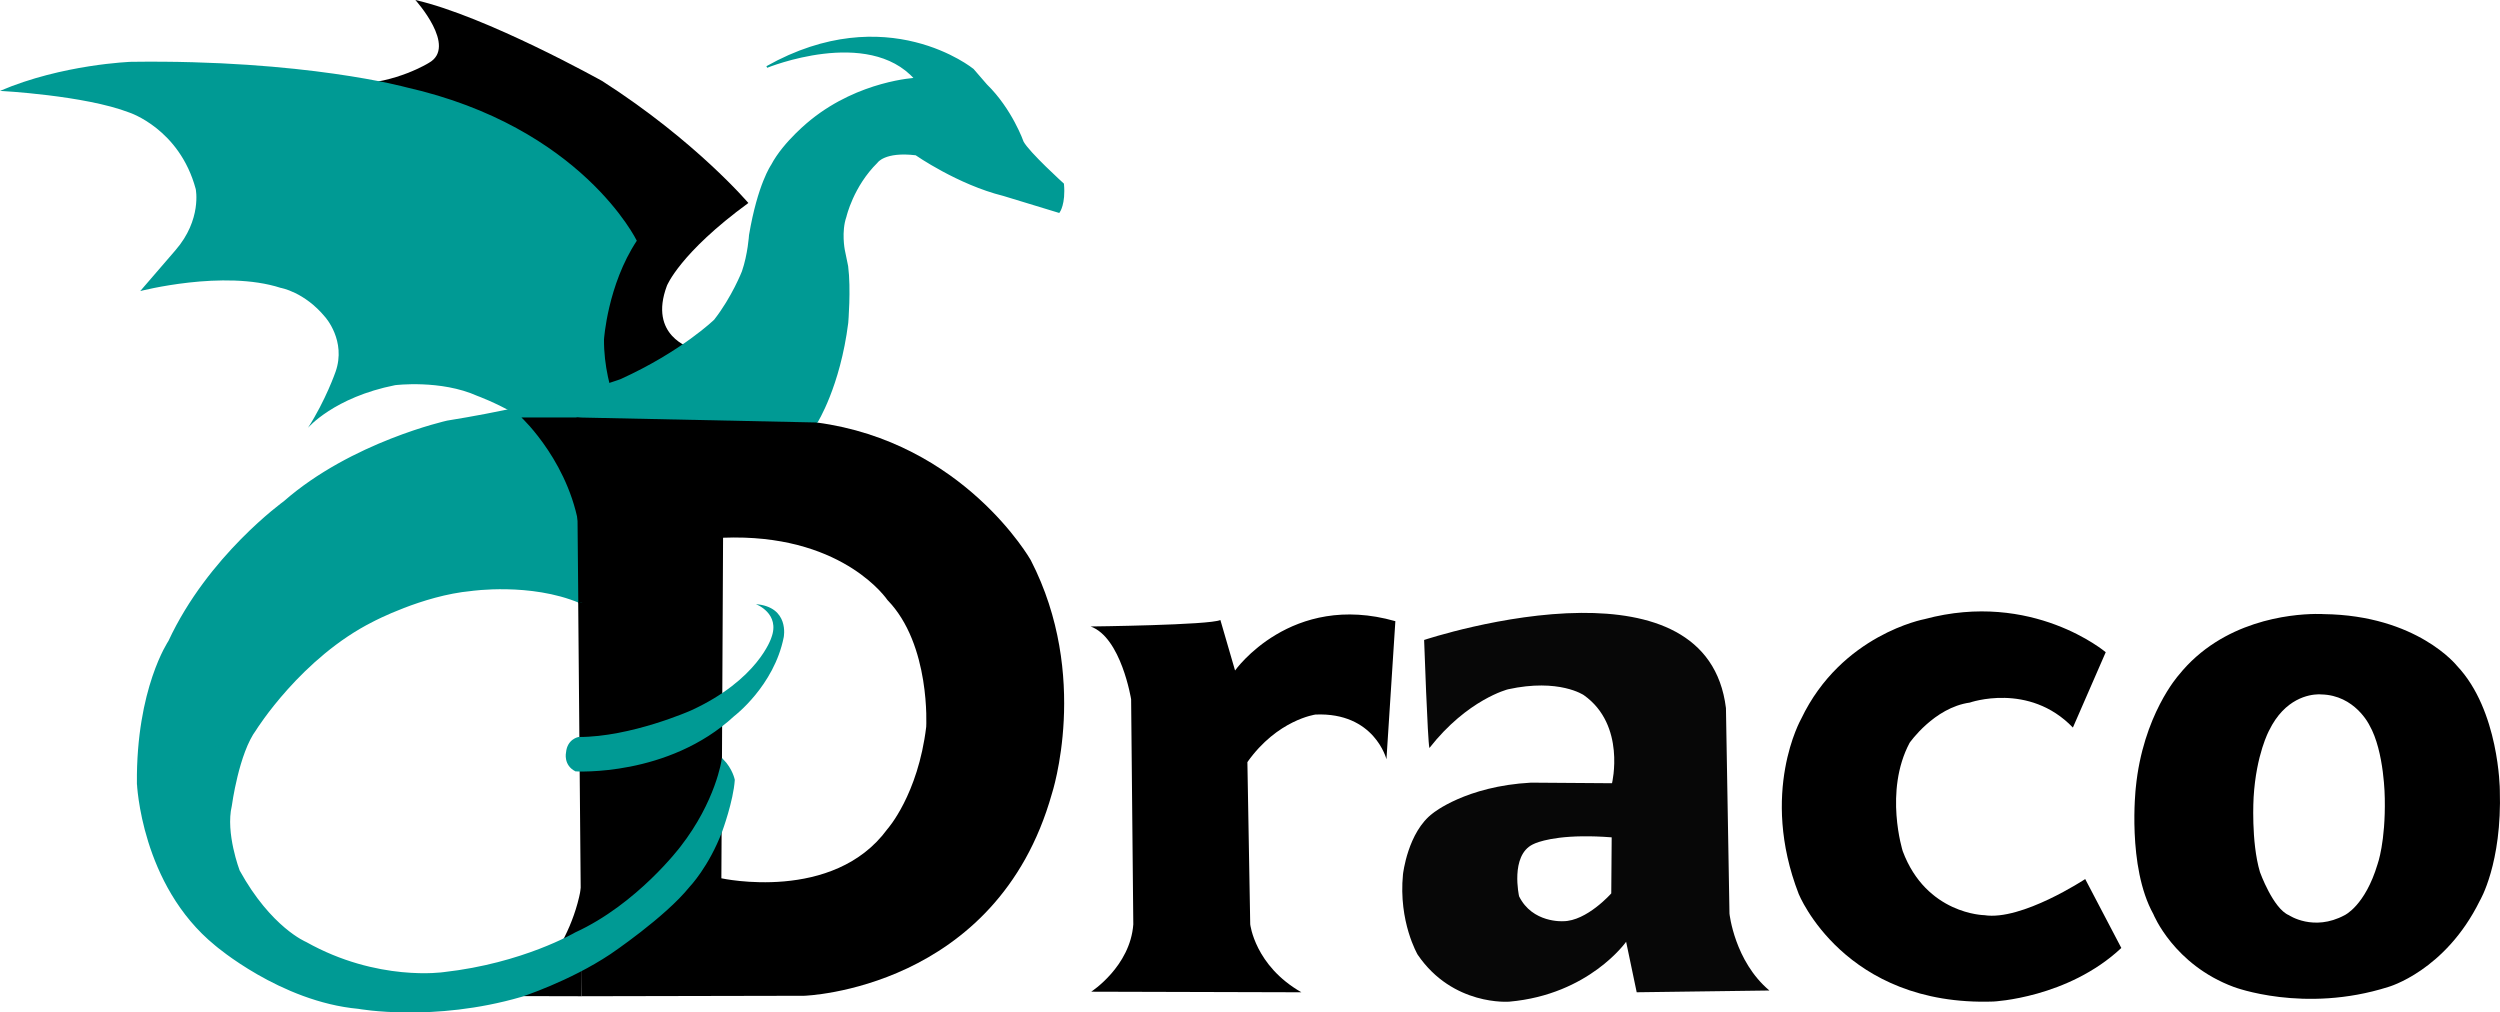 <?xml version="1.0" encoding="UTF-8" standalone="no"?>
<!-- Created with Inkscape (http://www.inkscape.org/) -->

<svg
   width="281.628mm"
   height="114.059mm"
   viewBox="0 0 281.628 114.059"
   version="1.1"
   id="svg8"
   inkscape:version="1.2.2 (732a01da63, 2022-12-09)"
   sodipodi:docname="Logo-Long.svg"
   xmlns:inkscape="http://www.inkscape.org/namespaces/inkscape"
   xmlns:sodipodi="http://sodipodi.sourceforge.net/DTD/sodipodi-0.dtd"
   xmlns="http://www.w3.org/2000/svg"
   xmlns:svg="http://www.w3.org/2000/svg"
   xmlns:rdf="http://www.w3.org/1999/02/22-rdf-syntax-ns#"
   xmlns:cc="http://creativecommons.org/ns#"
   xmlns:dc="http://purl.org/dc/elements/1.1/">
  <defs
     id="defs2" />
  <sodipodi:namedview
     id="base"
     pagecolor="#ffffff"
     bordercolor="#666666"
     borderopacity="1.0"
     inkscape:pageopacity="0.0"
     inkscape:pageshadow="2"
     inkscape:zoom="1"
     inkscape:cx="354"
     inkscape:cy="307.5"
     inkscape:document-units="mm"
     inkscape:current-layer="layer1"
     showgrid="false"
     inkscape:window-width="1920"
     inkscape:window-height="1001"
     inkscape:window-x="-9"
     inkscape:window-y="-9"
     inkscape:window-maximized="1"
     showguides="false"
     inkscape:snap-page="false"
     scale-x="1"
     fit-margin-top="0"
     fit-margin-left="0"
     fit-margin-right="0"
     fit-margin-bottom="0"
     inkscape:showpageshadow="2"
     inkscape:pagecheckerboard="0"
     inkscape:deskcolor="#d1d1d1" />
  <g
     inkscape:groupmode="layer"
     id="layer3"
     inkscape:label="refined"
     style="display:inline;opacity:1"
     transform="translate(-5.306,-126.365)">
    <g
       inkscape:groupmode="layer"
       id="layer8"
       inkscape:label="back wing"
       style="display:inline;opacity:1">
      <path
         style="fill:#000000;fill-opacity:1;stroke:none;stroke-width:0.265px;stroke-linecap:butt;stroke-linejoin:miter;stroke-opacity:1"
         d="m 83.185,165.58 c 0,0 -4.877,-1.354 -2.751,-7.024 0,0 1.438,-3.67 9.176,-9.323 0,0 -5.916,-6.977 -16.452,-13.733 0,0 -13.067,-7.308 -21.062,-9.134 0,0 4.782,5.276 1.512,7.087 0,0 -3.648,2.284 -8.42,2.378 0,0 34.74,22.461 26.655,35.223 0,0 8.505,-1.686 11.342,-5.473 z"
         id="path845"
         inkscape:connector-curvature="0"
         sodipodi:nodetypes="ccccccccc" />
    </g>
    <g
       inkscape:groupmode="layer"
       id="layer7"
       inkscape:label="wing"
       style="display:inline;opacity:1">
      <path
         style="fill:#009a94;fill-opacity:1;stroke:none;stroke-width:0.265px;stroke-linecap:butt;stroke-linejoin:miter;stroke-opacity:1"
         d="m 77.043,153.484 c 0,0 -6.189,-12.806 -25.967,-17.282 0,0 -11.426,-3.14 -31.003,-2.873 0,0 -7.751,0.267 -14.767,3.274 0,0 9.527,0.494 14.566,2.439 0,0 5.658,1.833 7.484,8.619 0,0 0.717,3.437 -2.287,6.896 0,0 -2.704,3.14 -3.966,4.597 0,0 9.392,-2.441 15.818,-0.362 0,0 2.666,0.441 5.018,3.292 0,0 2.399,2.662 1.171,6.158 0,0 -1.114,3.228 -3.108,6.315 0,0 2.919,-3.433 9.817,-4.803 0,0 5.123,-0.646 9.271,1.213 0,0 7.786,2.803 10.715,7.764 l 6.52,-3.118 c 0,0 -3.024,-5.103 -2.977,-11.009 0,0 0.398,-6.126 3.695,-11.119 z"
         id="path878"
         inkscape:connector-curvature="0"
         sodipodi:nodetypes="cccccccccccccccccc" />
    </g>
    <g
       inkscape:groupmode="layer"
       id="layer16"
       inkscape:label="D"
       style="display:inline;opacity:1">
      <path
         style="fill:#000000;fill-opacity:1;stroke:none;stroke-width:0.265px;stroke-linecap:butt;stroke-linejoin:miter;stroke-opacity:1"
         d="m 70.26,173.391 0.567,65.201 25.059,-0.051 c 0,0 21.696,-0.661 27.914,-22.754 0,0 4.356,-13.255 -2.381,-26.326 0,0 -7.543,-13.305 -24.133,-15.503 z m 17.741,13.525 c 12.565,-0.043 17.278,7.043 17.278,7.043 4.895,5.027 4.366,14.287 4.366,14.287 -0.926,7.673 -4.366,11.509 -4.366,11.509 -6.085,8.334 -18.709,5.551 -18.709,5.551 l 0.191,-38.365 c 0.422,-0.017 0.835,-0.025 1.241,-0.027 z"
         id="path861"
         inkscape:connector-curvature="0" />
      <path
         style="display:inline;opacity:1;fill:#000000;fill-opacity:1;stroke:none;stroke-width:0.265px;stroke-linecap:butt;stroke-linejoin:miter;stroke-opacity:1"
         d="m 70.827,238.593 -6.834,-0.016 c 0,0 6.048,-5.323 6.927,-13.342 z"
         id="path901-7"
         inkscape:connector-curvature="0"
         sodipodi:nodetypes="cccc" />
    </g>
    <g
       inkscape:groupmode="layer"
       id="layer15"
       inkscape:label="dragon body"
       style="display:inline;opacity:1">
      <path
         id="path858"
         style="fill:#009a94;fill-opacity:1;stroke:#009a94;stroke-width:0.2;stroke-linecap:butt;stroke-linejoin:miter;stroke-miterlimit:4;stroke-dasharray:none;stroke-opacity:1"
         d="m 20.829,214.589 c 0,0 0.453,11.432 8.779,18.211 0,0 7.324,6.311 16.077,7.113 0,0 8.419,1.537 18.308,-1.336 0,0 5.412,-1.737 10.023,-4.811 0,0 6.147,-4.143 8.887,-7.55 0,0 2.174,-2.255 3.675,-6.247 0,0 1.248,-3.381 1.403,-5.746 0,0 -0.222,-1.19 -1.279,-2.265 0,0 -0.658,4.704 -4.667,9.849 0,0 -4.878,6.481 -11.893,9.689 0,0 -5.88,3.475 -14.833,4.477 0,0 -7.484,1.136 -15.568,-3.408 0,0 -3.962,-1.623 -7.527,-8.094 0,0 -1.627,-4.267 -0.892,-7.34 0,0 0.791,-5.97 2.767,-8.598 z m 13.258,-6.058 c 0,0 5.103,-8.174 13.229,-12.237 0,0 5.528,-2.929 11.056,-3.449 0,0 6.682,-0.977 12.247,1.354 0,0 21.805,-8.954 26.666,-20.241 0,0 2.562,-4.016 3.477,-11.226 0,0 0.321,-3.811 -0.01,-6.363 l -0.378,-1.843 c 0,0 -0.41,-2.075 0.189,-3.78 0,0 0.78,-3.421 3.52,-6.116 0,0 0.835,-1.303 4.41,-0.869 0,0 4.744,3.307 9.856,4.577 l 6.247,1.904 v 0 c 0,0 0.668,-0.902 0.468,-3.14 0,0 -3.909,-3.541 -4.544,-4.744 0,0 -1.27,-3.642 -4.109,-6.414 l -1.503,-1.737 c 0,0 -9.684,-7.908 -23.217,-0.296 0,0 11.403,-4.666 16.725,1.323 0,0 -6.237,0.309 -11.683,4.686 0,0 -3.074,2.405 -4.477,5.078 0,0 -1.503,2.138 -2.472,7.851 0,0 -0.134,2.172 -0.802,4.109 0,0 -1.122,2.895 -3.15,5.49 0,0 -3.712,3.604 -10.594,6.725 0,0 -7.457,2.736 -19.542,4.673 0,0 -10.747,2.389 -18.364,9.071 0,0 -8.515,6.112 -12.963,15.702 0,0 -3.626,5.315 -3.541,15.969 z"
         inkscape:connector-curvature="0" />
    </g>
    <g
       inkscape:groupmode="layer"
       id="layer1"
       inkscape:label="D corner">
      <path
         id="path2730"
         style="fill:#000000;stroke:none;stroke-width:0.265px;stroke-linecap:butt;stroke-linejoin:miter;stroke-opacity:1;fill-opacity:1"
         d="m 85.1,187.43 c 0,0 16.092,-9.919 12.185,-13.472 m 0,0 -27.025,-0.567 0.192,20.928 c 0,0 7.772,-1.089 14.648,-6.889" />
      <path
         style="display:inline;fill:#000000;fill-opacity:1;stroke:none;stroke-width:0.265px;stroke-linecap:butt;stroke-linejoin:miter;stroke-opacity:1"
         d="m 70.26,173.391 c -2.207,-0.004 -6.217,0 -6.217,0 0,0 5.761,5.342 6.641,13.362 0,0 4.848,-12.76 0.424,-13.265 z"
         id="path901-8"
         inkscape:connector-curvature="0"
         sodipodi:nodetypes="cccsc" />
    </g>
    <g
       inkscape:groupmode="layer"
       id="layer18"
       inkscape:label="tail end">
      <path
         style="fill:#009a94;fill-opacity:1;stroke:none;stroke-width:0.265px;stroke-linecap:butt;stroke-linejoin:miter;stroke-opacity:1"
         d="m 70.14,213.263 c 0,0 10.434,0.647 17.874,-6.227 0,0 4.486,-3.396 5.579,-8.882 0,0 0.699,-3.417 -3.141,-3.733 0,0 2.804,1.034 1.737,3.809 0,0 -1.464,4.693 -9.037,8.166 0,0 -6.77,3.009 -12.678,2.993 0,0 -1.263,0.217 -1.403,1.737 0,0 -0.335,1.433 1.069,2.138 z"
         id="path869"
         inkscape:connector-curvature="0"
         sodipodi:nodetypes="ccccccccc" />
    </g>
  </g>
  <g
     inkscape:groupmode="layer"
     id="layer14"
     inkscape:label="letters"
     transform="translate(-5.306,-126.365)"
     style="display:inline">
    <g
       inkscape:groupmode="layer"
       id="layer26"
       inkscape:label="o">
      <path
         style="fill:#000000;fill-opacity:1;stroke:none;stroke-width:0.265px;stroke-linecap:butt;stroke-linejoin:miter;stroke-opacity:1"
         d="m 266.084,195.53 c -2.712,0.037 -10.407,0.716 -15.352,6.896 0,0 -4.035,4.498 -4.829,12.7 0,0 -0.992,8.864 1.984,14.221 0,0 2.282,5.689 9.062,8.202 0,0 7.904,3.01 17.396,0 0,0 6.416,-1.786 10.319,-9.723 0,0 2.514,-4.167 2.249,-12.502 0,0 -0.066,-8.93 -4.829,-13.957 0,0 -4.498,-5.689 -15.015,-5.821 0,0 -0.361,-0.026 -0.987,-0.017 z m 0.365,9.054 c 0.226,-0.005 0.356,0.01 0.356,0.01 3.79,0.078 5.41,3.447 5.41,3.447 1.716,2.977 1.74,8.264 1.74,8.264 0.095,4.935 -0.81,7.402 -0.81,7.402 -1.406,4.7 -3.718,5.758 -3.718,5.758 -3.504,1.88 -6.268,0 -6.268,0 -1.788,-0.744 -3.265,-4.857 -3.265,-4.857 -1.025,-3.447 -0.715,-8.421 -0.715,-8.421 0.286,-4.857 1.74,-7.52 1.74,-7.52 1.782,-3.66 4.554,-4.061 5.531,-4.083 z"
         id="path1014"
         inkscape:connector-curvature="0"
         sodipodi:nodetypes="cccccccccccccccccccccccc" />
    </g>
    <g
       inkscape:groupmode="layer"
       id="layer31"
       inkscape:label="c"
       style="display:inline">
      <path
         style="fill:#000000;fill-opacity:1;stroke:none;stroke-width:0.265px;stroke-linecap:butt;stroke-linejoin:miter;stroke-opacity:1"
         d="m 242.519,199.838 c 0,0 -8.252,-7 -20.413,-3.726 0,0 -9.354,1.731 -13.891,11.225 0,0 -4.724,8.279 -0.281,19.738 0,0 5.11,12.693 21.936,12.114 0,0 8.382,-0.387 14.406,-6.034 l -4.069,-7.764 c 0,0 -7.156,4.724 -11.366,4.069 0,0 -6.527,-0.086 -9.19,-7.211 0,0 -2.129,-6.727 0.771,-12.2 0,0 2.76,-3.976 6.782,-4.537 0,0 6.655,-2.346 11.616,2.813 z"
         id="path1054"
         inkscape:connector-curvature="0"
         sodipodi:nodetypes="ccccccccccccc" />
    </g>
    <g
       inkscape:groupmode="layer"
       id="layer23"
       inkscape:label="a">
      <path
         style="fill:#070707;fill-opacity:1;stroke:none;stroke-width:0.265px;stroke-linecap:butt;stroke-linejoin:miter;stroke-opacity:1"
         d="m 183.434,195.408 c -8.738,0.063 -17.699,3.05 -17.699,3.05 0,0 0.397,11.443 0.595,12.171 4.299,-5.49 8.864,-6.615 8.864,-6.615 5.755,-1.257 8.533,0.661 8.533,0.661 4.763,3.373 3.175,9.922 3.175,9.922 l -9.128,-0.066 c -7.342,0.397 -11.046,3.44 -11.046,3.44 -2.844,2.117 -3.373,6.879 -3.373,6.879 -0.529,5.358 1.654,9.062 1.654,9.062 3.969,5.821 10.319,5.292 10.319,5.292 8.996,-0.794 13.163,-6.747 13.163,-6.747 l 1.191,5.689 14.949,-0.198 c -3.936,-3.307 -4.498,-8.665 -4.498,-8.665 l -0.397,-23.151 c -1.054,-8.558 -8.59,-10.778 -16.3,-10.723 z m 0.161,25.168 c 0.947,-0.011 2.033,0.021 3.269,0.117 l -0.047,6.314 c 0,0 -2.76,3.134 -5.426,3.134 0,0 -3.461,0.234 -4.958,-2.806 0,0 -1.029,-4.584 1.544,-5.847 0,0 1.513,-0.864 5.618,-0.913 z"
         id="path955"
         inkscape:connector-curvature="0"
         sodipodi:nodetypes="cccccccccccccccccccccccccc" />
    </g>
    <g
       inkscape:groupmode="layer"
       id="layer28"
       inkscape:label="r">
      <path
         style="fill:#000000;fill-opacity:1;stroke:none;stroke-width:0.265px;stroke-linecap:butt;stroke-linejoin:miter;stroke-opacity:1"
         d="m 142.783,196.209 1.654,5.689 c 0,0 6.291,-8.915 18.058,-5.556 l -1.004,15.554 c 0,0 -1.34,-5.315 -7.992,-5.036 0,0 -4.292,0.577 -7.673,5.358 l 0.319,18.269 c 0,0 0.515,4.665 5.766,7.66 l -23.68,-0.066 c 0,0 4.395,-2.83 4.743,-7.586 l -0.245,-25.355 c 0,0 -1.117,-6.963 -4.564,-8.202 0,0 13.435,-0.15 14.618,-0.728 z"
         id="path1036"
         inkscape:connector-curvature="0"
         sodipodi:nodetypes="ccccccccccccc" />
    </g>
  </g>
</svg>
